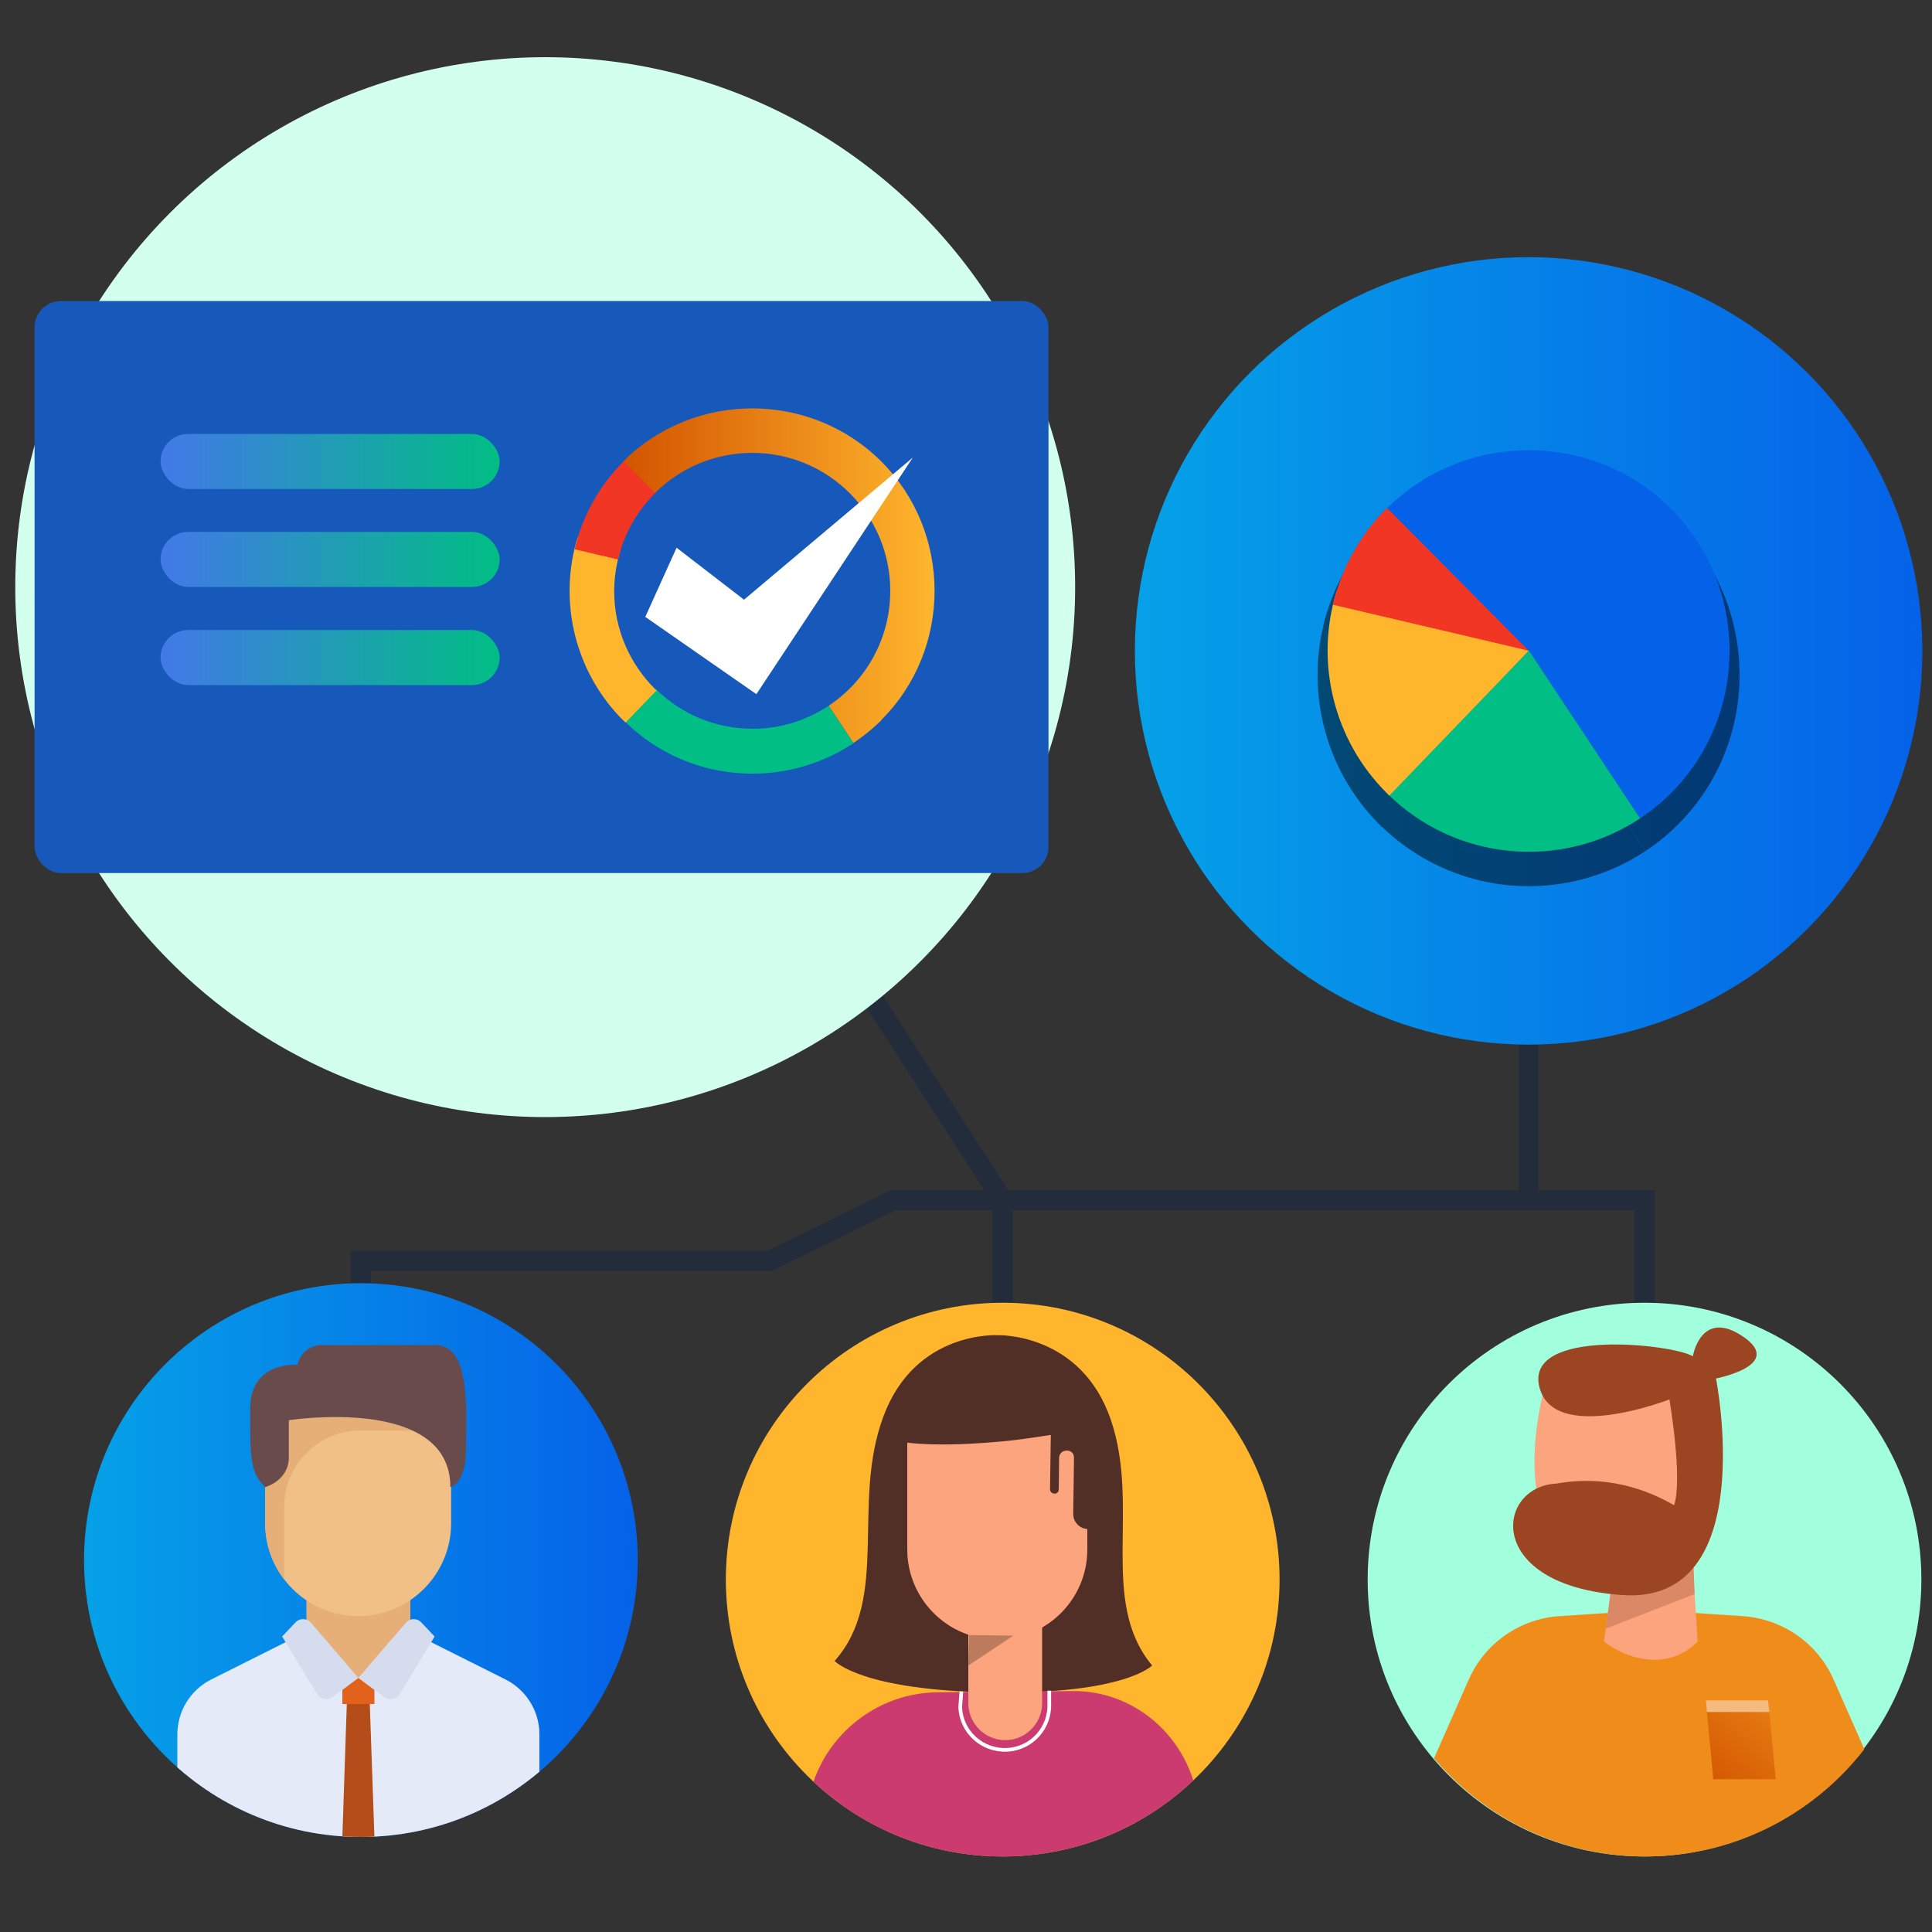 <?xml version="1.0" encoding="UTF-8"?>
<svg id="Layer_1" data-name="Layer 1" xmlns="http://www.w3.org/2000/svg" xmlns:xlink="http://www.w3.org/1999/xlink" viewBox="0 0 100 100">
  <rect x="0" y="0" width="100" height="100" fill="#333333" stroke="none"/>
  <defs>
    <style>
      .cls-1 {
        fill: url(#linear-gradient-2);
      }

      .cls-2 {
        fill: #512e26;
      }

      .cls-3 {
        fill: #fff;
      }

      .cls-4 {
        fill: #f0c087;
      }

      .cls-5 {
        fill: #d5dced;
      }

      .cls-6 {
        opacity: .5;
      }

      .cls-7 {
        fill: #a1ffdd;
      }

      .cls-8 {
        fill: #f4ba7f;
      }

      .cls-9 {
        fill: url(#linear-gradient-6);
      }

      .cls-10 {
        clip-path: url(#clippath-2);
      }

      .cls-11 {
        fill: #1759ba;
      }

      .cls-12 {
        fill: #9b4522;
      }

      .cls-13 {
        clip-path: url(#clippath-1);
      }

      .cls-14 {
        fill: #f13624;
      }

      .cls-15 {
        fill: #db8867;
      }

      .cls-16 {
        fill: #e4eaf8;
      }

      .cls-17 {
        fill: url(#linear-gradient-5);
      }

      .cls-18 {
        fill: #cc3b6f;
      }

      .cls-19 {
        clip-path: url(#clippath);
      }

      .cls-20 {
        fill: #b54d1a;
      }

      .cls-21 {
        fill: #e6af78;
      }

      .cls-22, .cls-23, .cls-24 {
        fill: none;
      }

      .cls-25 {
        fill: #d2ffee;
      }

      .cls-26 {
        fill: url(#linear-gradient-7);
      }

      .cls-27 {
        fill: #f08c1a;
      }

      .cls-28 {
        fill: url(#linear-gradient-9);
      }

      .cls-29 {
        fill: url(#linear-gradient-3);
      }

      .cls-30 {
        fill: #00be84;
      }

      .cls-23 {
        stroke: #fff;
        stroke-width: .19px;
      }

      .cls-23, .cls-24 {
        stroke-miterlimit: 10;
      }

      .cls-31 {
        fill: url(#linear-gradient);
      }

      .cls-32 {
        fill: #ffb62d;
      }

      .cls-33 {
        fill: #fca47d;
      }

      .cls-24 {
        stroke: #222c3a;
        stroke-width: 1.04px;
      }

      .cls-34 {
        fill: #694b4b;
      }

      .cls-35 {
        opacity: .25;
      }

      .cls-36 {
        fill: url(#linear-gradient-4);
      }

      .cls-37 {
        fill: url(#linear-gradient-8);
      }

      .cls-38 {
        fill: #e2621b;
      }
    </style>
    <linearGradient id="linear-gradient" x1="4.35" y1="80.75" x2="33.02" y2="80.75" gradientUnits="userSpaceOnUse">
      <stop offset="0" stop-color="#05a1e8"/>
      <stop offset="1" stop-color="#0562e8"/>
    </linearGradient>
    <linearGradient id="linear-gradient-2" x1="93.04" y1="122.9" x2="70.89" y2="100.74" gradientUnits="userSpaceOnUse">
      <stop offset="0" stop-color="#d35400"/>
      <stop offset="1" stop-color="#ffb62d"/>
    </linearGradient>
    <linearGradient id="linear-gradient-3" x1="58.73" y1="33.69" x2="99.5" y2="33.69" xlink:href="#linear-gradient"/>
    <linearGradient id="linear-gradient-4" x1="105.13" y1="53.78" x2="89.01" y2="37.66" xlink:href="#linear-gradient"/>
    <clipPath id="clippath">
      <circle class="cls-22" cx="18.68" cy="80.75" r="14.33"/>
    </clipPath>
    <clipPath id="clippath-1">
      <circle class="cls-22" cx="51.9" cy="81.76" r="14.33"/>
    </clipPath>
    <clipPath id="clippath-2">
      <circle class="cls-22" cx="85.17" cy="81.76" r="14.33"/>
    </clipPath>
    <linearGradient id="linear-gradient-5" x1="88.24" y1="92.59" x2="96.86" y2="82.36" xlink:href="#linear-gradient-2"/>
    <linearGradient id="linear-gradient-6" x1="32.26" y1="29.81" x2="48.38" y2="29.81" xlink:href="#linear-gradient-2"/>
    <linearGradient id="linear-gradient-7" x1="8.31" y1="23.88" x2="25.86" y2="23.88" gradientUnits="userSpaceOnUse">
      <stop offset="0" stop-color="#4279e8"/>
      <stop offset="1" stop-color="#00be84"/>
    </linearGradient>
    <linearGradient id="linear-gradient-8" y1="28.96" y2="28.96" xlink:href="#linear-gradient-7"/>
    <linearGradient id="linear-gradient-9" y1="34.04" y2="34.04" xlink:href="#linear-gradient-7"/>
  </defs>
  <g>
    <polyline class="cls-24" points="45.28 51.86 51.9 62.12 79.12 62.12 79.12 54.07 79.12 62.12 85.12 62.12 85.12 68.43 85.12 62.12 51.9 62.12 51.9 67.43 51.9 62.12 46.22 62.12 39.83 65.27 18.68 65.27 18.68 66.42"/>
    <circle class="cls-25" cx="28.22" cy="30.39" r="27.43"/>
    <circle class="cls-31" cx="18.68" cy="80.75" r="14.33"/>
    <circle class="cls-1" cx="51.9" cy="81.76" r="14.33"/>
    <circle class="cls-7" cx="85.12" cy="81.76" r="14.33"/>
    <circle class="cls-29" cx="79.12" cy="33.69" r="20.38"/>
    <circle class="cls-7" cx="49.81" cy="87.08" r=".11"/>
    <g class="cls-6">
      <path d="m79.13,34.94l6.04,9.11c.61-.4,1.17-.86,1.69-1.38,4.24-4.24,4.24-11.22,0-15.46-4.24-4.24-11.22-4.24-15.46,0l7.73,7.73Z"/>
      <path d="m79.13,34.94l-7.68,7.78c1.79,1.76,4.13,2.86,6.62,3.1s5.01-.38,7.1-1.77l-6.04-9.11Z"/>
      <path d="m79.13,34.94l-10.45-3.22c-1.19,3.87-.15,8.09,2.72,10.96.05.05.1.1.14.14l7.59-7.87Z"/>
      <path d="m79.13,34.94l-7.71-7.76s-.02.02-.03.03c-1.44,1.44-2.45,3.25-2.91,5.23l10.64,2.5Z"/>
    </g>
    <g>
      <path class="cls-36" d="m79.13,33.68l5.75,8.68c.58-.38,1.12-.82,1.61-1.31,4.04-4.04,4.04-10.68,0-14.72-4.04-4.04-10.68-4.04-14.72,0l7.36,7.36Z"/>
      <path class="cls-30" d="m79.13,33.68l-7.31,7.41c1.7,1.68,3.93,2.72,6.31,2.95,2.38.23,4.77-.36,6.76-1.68l-5.75-8.68Z"/>
      <path class="cls-32" d="m79.13,33.68l-9.95-3.07c-1.14,3.68-.14,7.71,2.59,10.43.05.05.09.09.14.14l7.22-7.5Z"/>
      <path class="cls-14" d="m79.13,33.68l-7.34-7.39s-.02.02-.03.03c-1.37,1.37-2.33,3.1-2.77,4.98l10.14,2.38Z"/>
    </g>
  </g>
  <g class="cls-19">
    <g>
      <rect class="cls-21" x="15.86" y="81.35" width="5.38" height="6.74"/>
      <path class="cls-4" d="m13.73,73.29h9.62v5.55c0,2.66-2.16,4.81-4.81,4.81h0c-2.66,0-4.81-2.16-4.81-4.81v-5.55h0Z"/>
      <path class="cls-21" d="m23.35,73.29v.76h-4.71c-2.17,0-3.93,1.76-3.93,3.93v3.78c-.62-.81-.99-1.82-.99-2.92v-5.55h9.62Z"/>
      <path class="cls-34" d="m13.74,76.97s1.21-.34,1.21-1.54v-1.92s8.36-1.31,8.36,3.46c0,0,.81-.14.81-1.98s.29-5.37-1.58-5.37h-5.89s-.97-.06-1.26,1.02c0,0-2.44-.2-2.44,2.26s-.03,3.33.79,4.08Z"/>
      <path class="cls-16" d="m18.55,86.86v8.23h-9.37v-5.32c0-1.2.68-2.3,1.75-2.84l5.17-2.59,2.45,2.52Z"/>
      <path class="cls-16" d="m18.55,86.86v8.23s9.37,0,9.37,0v-5.32c0-1.2-.68-2.3-1.75-2.84l-5.17-2.59-2.45,2.52Z"/>
      <path class="cls-5" d="m22.49,84.7l-.68-.72c-.22-.24-.6-.23-.81.02l-2.45,2.85,1.35.99c.26.19.62.12.79-.16l1.81-2.98Z"/>
      <path class="cls-5" d="m14.61,84.7l.68-.72c.22-.24.6-.23.81.02l2.45,2.85-1.35.99c-.26.19-.62.12-.79-.16l-1.81-2.98Z"/>
      <g>
        <polygon class="cls-38" points="17.72 87.47 17.72 88.2 19.38 88.2 19.38 87.47 18.55 86.85 17.72 87.47"/>
        <polygon class="cls-20" points="17.95 88.2 17.72 95.09 19.38 95.09 19.14 88.2 17.95 88.2"/>
      </g>
    </g>
  </g>
  <g class="cls-13">
    <g>
      <path class="cls-2" d="m59.64,86.2s-1.4,1.5-8.23,1.4c-6.85-.1-8.21-1.63-8.21-1.63,2.88-3.24.85-8.16,2.52-12.64,1.65-4.49,5.94-4.22,5.94-4.22,0,0,4.3-.14,5.84,4.39,1.54,4.53-.64,9.39,2.14,12.71Z"/>
      <path class="cls-18" d="m62.07,94.05v10.59h-20.34v-10.37c.11-3.71,3.14-6.66,6.84-6.68l6.93-.06c.09,0,.18,0,.27,0,3.49.11,6.25,3.03,6.3,6.53Z"/>
      <path class="cls-33" d="m50.12,82.63h3.82v5.53c0,1.05-.86,1.91-1.91,1.91h0c-1.05,0-1.91-.86-1.91-1.91v-5.53h0Z"/>
      <path class="cls-33" d="m46.97,73.43h9.31v6.77c0,2.57-2.09,4.66-4.66,4.66h0c-2.57,0-4.66-2.09-4.66-4.66v-6.77h0Z"/>
      <polygon class="cls-35" points="50.17 84.63 52.45 84.66 50.12 86.21 50.17 84.63"/>
      <path class="cls-2" d="m57.4,75.03l-1.08,4.11h0c-.43,0-.78-.36-.77-.79l.04-2.9s0-.08-.02-.11c0,0,0-.02,0-.03-.05-.14-.19-.23-.35-.23-.23,0-.39.16-.4.36l-.02,1.67c0,.12-.11.21-.23.2s-.21-.09-.22-.21l.04-2.83c-.92.14-1.86.29-2.8.36-3.75.33-5.18-.05-5.18-.05l.7-2.4,2.39-1.44s4.86.16,4.97.18c.14.02,1.59,1.36,1.59,1.36l1.35,2.74Z"/>
      <path class="cls-23" d="m49.76,87.55l-.06.83c.06,1.27,1.14,2.25,2.42,2.19s2.25-1.14,2.19-2.42v-.64"/>
    </g>
  </g>
  <g class="cls-10">
    <g>
      <path class="cls-27" d="m97.38,92.54l-11.92,6.73-11.91-6.73,2.47-5.6c.83-1.89,2.65-3.16,4.71-3.29l4.73-.31,4.74.31c2.06.14,3.88,1.4,4.71,3.29l2.47,5.6Z"/>
      <path class="cls-33" d="m87.58,80.39l.29,4.58-.26.23c-1.25,1.07-3.07.84-4.42-.11l-.17-.12.53-3.88,4.03-.69Z"/>
      <polygon class="cls-15" points="87.71 82.51 83.11 84.3 83.55 81.08 87.62 80.02 87.71 82.51"/>
      <path class="cls-33" d="m80.22,70.85s-2.96,8.53,2.53,10.6c5.49,2.06,4.68-9.71,4.68-9.71l-7.2-.89Z"/>
      <path class="cls-12" d="m86.42,72.43s-6.04,2.36-6.75-.67c-.71-3.04,6.92-2.19,7.95-1.56,0,0,.42-2.5,2.6-1.02s-1.4,2.17-1.4,2.17c0,0,2.32,11.71-4.85,11.21-7.18-.5-6.56-5.62-3.41-5.77,2.59-.46,4.67.3,6.09,1.12.46-1.37-.24-5.47-.24-5.47Z"/>
    </g>
    <polygon class="cls-17" points="91.91 92.09 88.68 92.09 88.35 88.61 91.58 88.61 91.91 92.09"/>
    <polygon class="cls-8" points="91.58 88.61 91.58 88.57 91.51 88.01 88.3 88.01 88.35 88.61 91.58 88.61"/>
  </g>
  <g>
    <g>
      <rect class="cls-11" x="1.79" y="15.58" width="52.48" height="29.61" rx="1.36" ry="1.36"/>
      <g>
        <path class="cls-9" d="m45.63,37.27c-.45.44-.94.84-1.46,1.19l-1.28-1.93c1.93-1.28,3.19-3.47,3.19-5.95,0-3.94-3.2-7.14-7.14-7.14-1.96,0-3.74.79-5.03,2.07,0,0-.01.01-.02.02l-1.64-1.64s.02-.01.02-.02c3.67-3.65,9.69-3.64,13.35.02,3.67,3.67,3.67,9.71,0,13.37Z"/>
        <path class="cls-30" d="m44.17,38.47c-1.81,1.2-3.98,1.74-6.14,1.53-2.12-.2-4.11-1.12-5.64-2.61-.03-.02-.06-.05-.08-.08l1.63-1.65s.04.05.06.06c1.29,1.24,3.03,2,4.95,2,1.46,0,2.81-.44,3.94-1.19l1.28,1.93Z"/>
        <path class="cls-32" d="m33.99,35.73l-1.61,1.67h0s-.05-.05-.08-.08c-.01-.01-.03-.03-.05-.04-2.32-2.32-3.26-5.68-2.52-8.85.02-.1.05-.19.07-.28.02-.08.04-.16.07-.24,0-.03.02-.07.03-.1l2.21.68c-.05.16-.09.32-.13.48-.12.52-.19,1.07-.19,1.63,0,1.99.82,3.78,2.13,5.08.02.02.04.05.06.06Z"/>
        <path class="cls-14" d="m33.91,25.52c-.93.92-1.62,2.13-1.92,3.44l-2.25-.53c.4-1.72,1.28-3.3,2.54-4.55l1.63,1.64Z"/>
      </g>
      <rect class="cls-26" x="8.31" y="22.46" width="17.55" height="2.85" rx="1.43" ry="1.43"/>
      <rect class="cls-37" x="8.31" y="27.53" width="17.55" height="2.85" rx="1.43" ry="1.43"/>
      <rect class="cls-28" x="8.31" y="32.61" width="17.55" height="2.85" rx="1.43" ry="1.43"/>
    </g>
    <polygon class="cls-3" points="35.02 28.35 33.4 31.93 39.15 35.93 47.25 23.68 38.51 31.04 35.02 28.35"/>
  </g>
</svg>